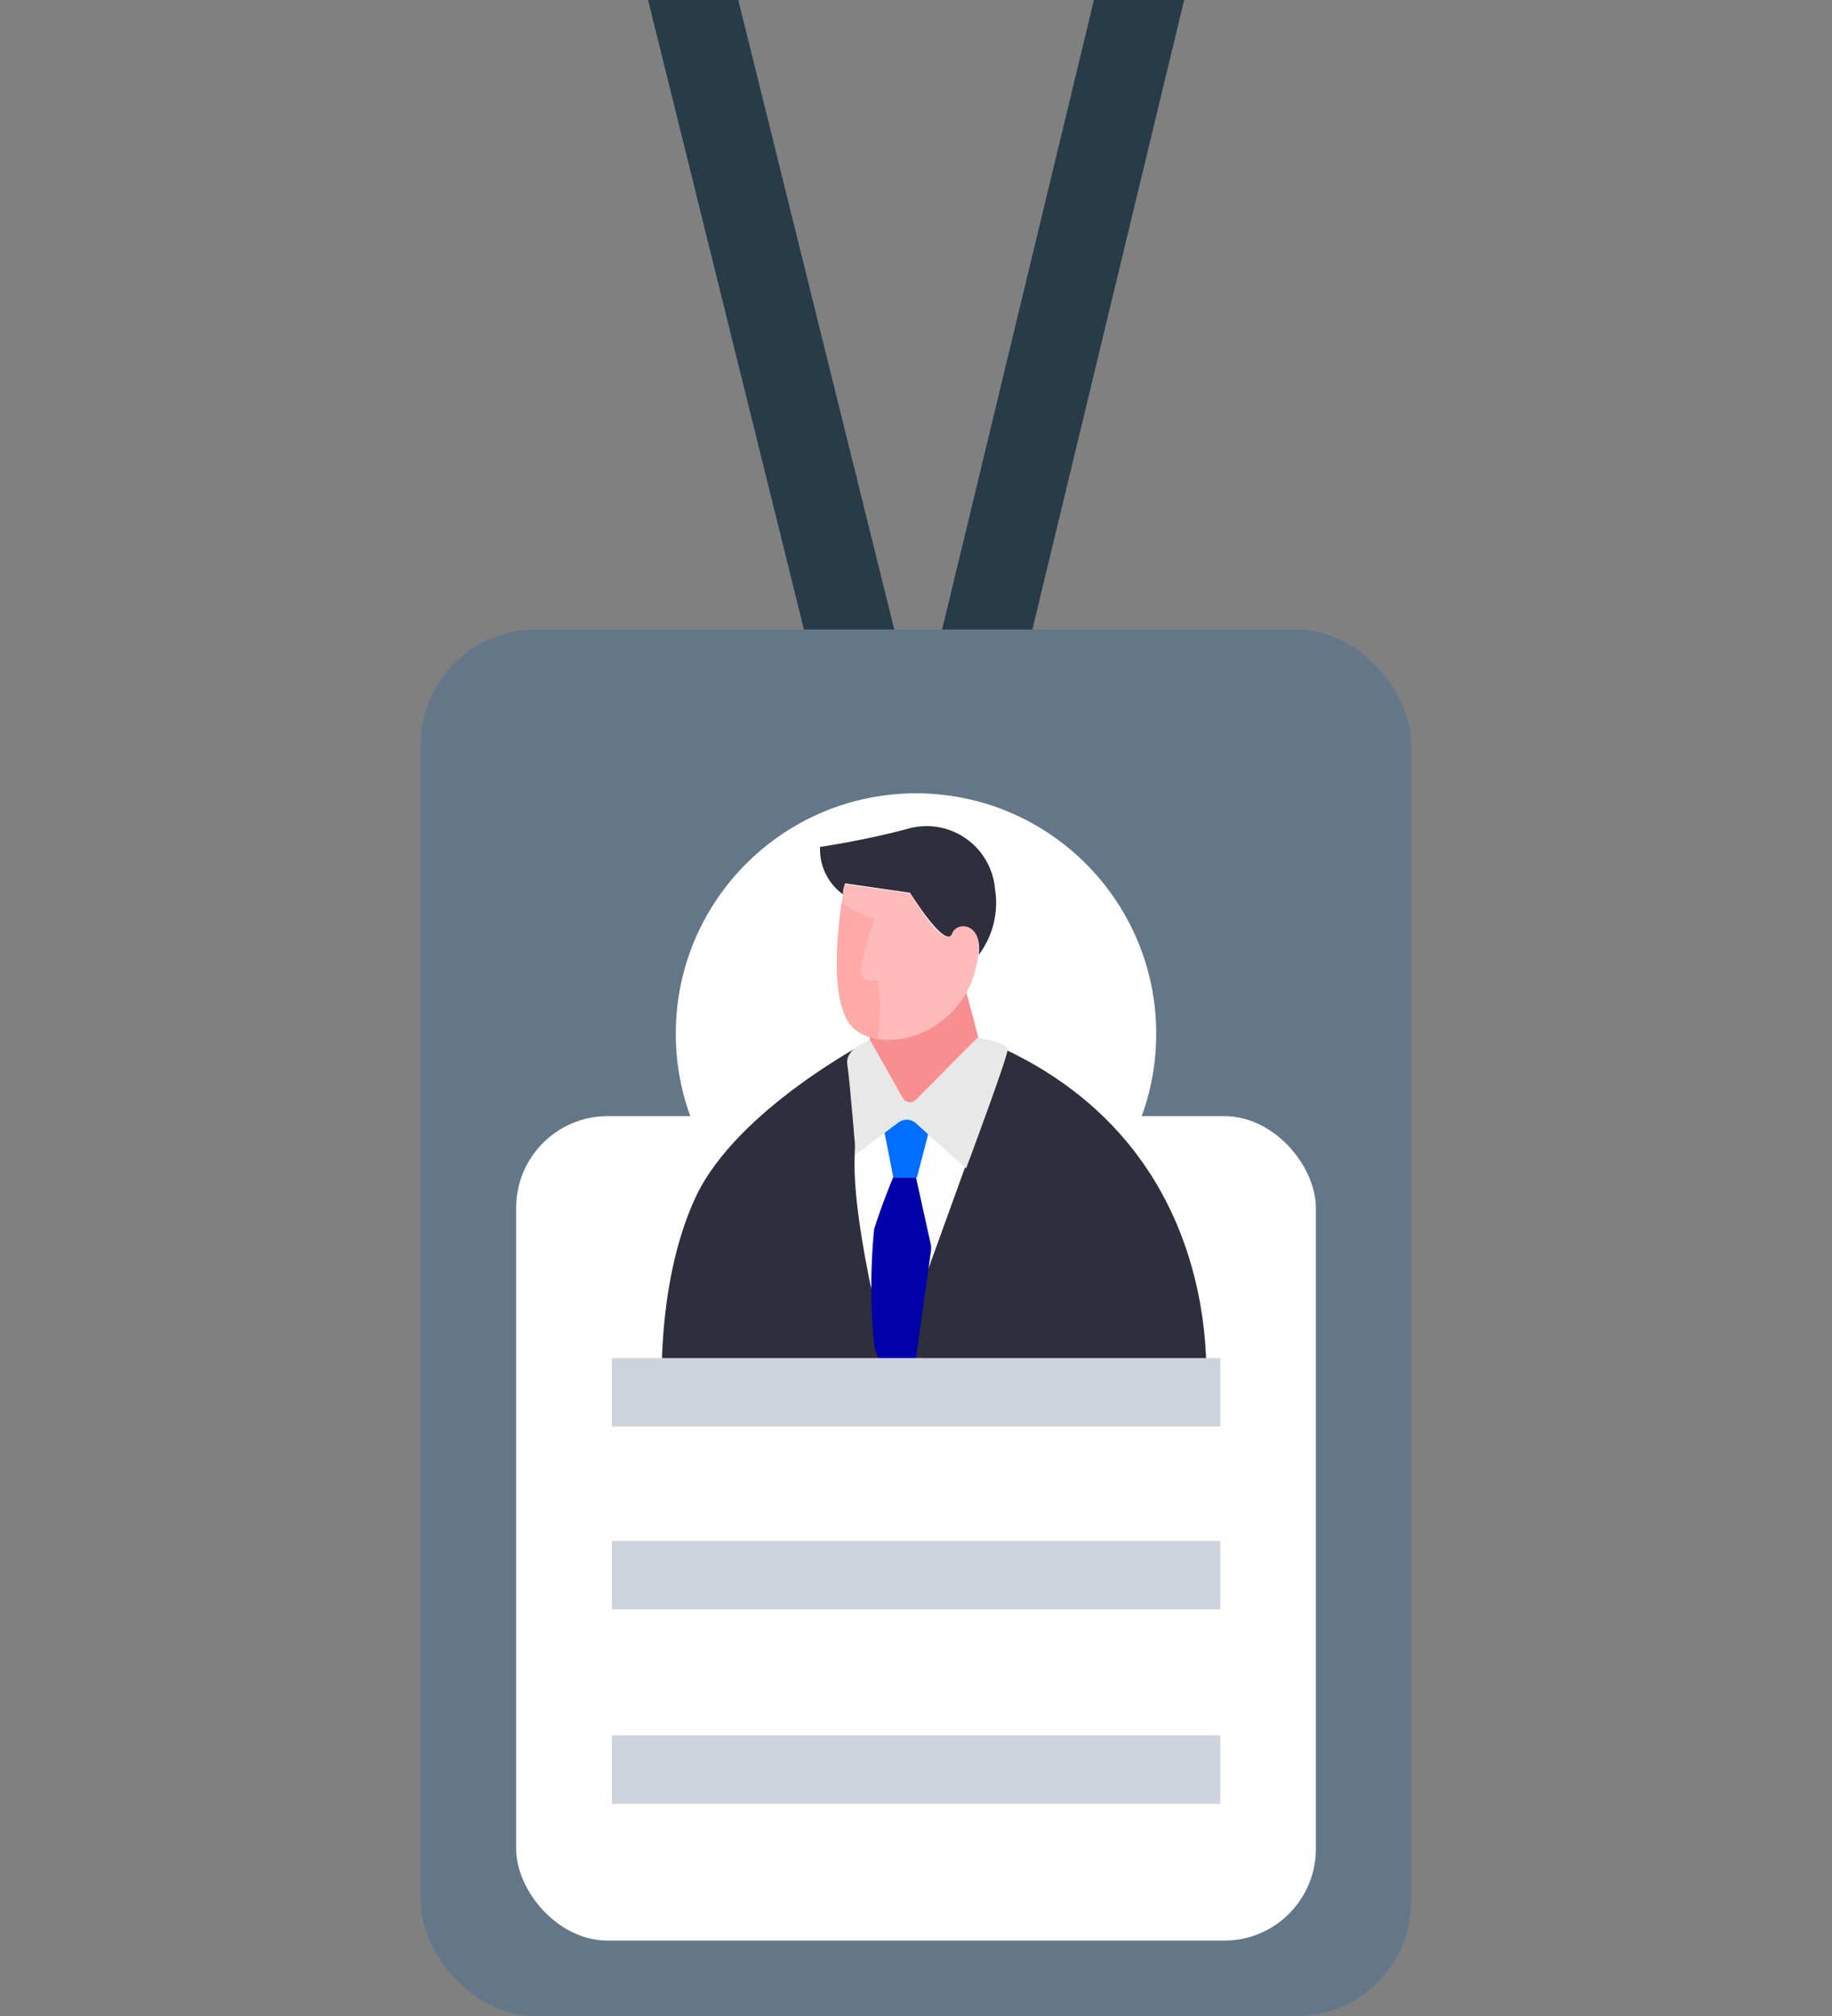 <?xml version="1.0" encoding="UTF-8"?>
<svg width="80px" height="88px" viewBox="0 0 80 88" version="1.1" xmlns="http://www.w3.org/2000/svg" xmlns:xlink="http://www.w3.org/1999/xlink">
    <rect x="0" y="0" width="80" height="88" fill="#808080" stroke="none"/>
    <title>Graphic 03</title>
    <g id="Graphic-03" stroke="none" stroke-width="1" fill="none" fill-rule="evenodd">
        <g id="Asset-2">
            <polygon id="Path" fill="#283B49" fill-rule="nonzero" points="51.71 0 40.16 47.88 28.3 0 32.24 0 40.11 31.75 47.77 0"></polygon>
            <rect id="Rectangle" fill="#637789" fill-rule="nonzero" x="18.38" y="27.48" width="43.24" height="60.52" rx="5"></rect>
            <rect id="Rectangle" fill="#FFFFFF" fill-rule="nonzero" x="22.54" y="48.72" width="34.92" height="35.99" rx="4"></rect>
            <circle id="Oval" fill="#FFFFFF" fill-rule="nonzero" cx="40" cy="45.12" r="10.49"></circle>
            <g id="Group" transform="translate(28.89, 36.061)" fill-rule="nonzero">
                <path d="M9.11,9.339 C9.11,9.339 3.31,12.339 1.5,16.169 C-0.38,20.169 0.04,25.429 0.04,25.429 L23.71,25.429 C23.71,25.429 25.36,13.789 13.83,9.239 C13.83,9.239 11.32,13.449 9.11,9.339 Z" id="Path" fill="#2E2E3C"></path>
                <path d="M9.11,8.009 C9.047,9.726 9.154,11.444 9.43,13.139 C9.84,14.699 14.43,12.929 14.28,11.479 C14.13,10.029 13.11,6.579 13.11,6.579 L9.11,8.009 Z" id="Path" fill="#F98E90"></path>
                <path d="M8.01,2.489 C8.01,2.489 6.93,7.869 8.53,8.939 C10.13,10.009 12.97,8.839 13.66,6.439 C14.35,4.039 12.97,3.909 12.66,4.679 C12.35,5.449 10.85,2.939 10.85,2.939 L7.91,2.519" id="Path" fill="#FFBAB9"></path>
                <path d="M14.56,2.739 C14.481,1.839 14.001,1.021 13.252,0.515 C12.503,0.008 11.565,-0.133 10.7,0.129 C8.93,0.609 6.92,0.909 6.92,0.909 C6.885,1.723 7.261,2.501 7.92,2.979 C7.92,2.719 8,2.549 8.01,2.499 L8.01,2.499 L10.85,2.909 C10.85,2.909 12.42,5.439 12.69,4.679 C12.88,4.159 14.02,4.189 13.85,5.619 C14.47,4.797 14.727,3.756 14.56,2.739 L14.56,2.739 Z" id="Path" fill="#2E2E3C"></path>
                <path d="M13.83,9.239 L10.7,12.659 L9.04,9.349 C9.04,9.349 8.92,9.829 8.78,10.699 C8.58,11.943 8.463,13.2 8.43,14.459 C8.32,17.619 10.02,23.829 10.02,23.829 L15.11,9.759 L13.83,9.239 Z" id="Path" fill="#FEFEFE"></path>
                <path d="M8.77,6.579 C8.46,6.199 9.4,4.049 9.26,4.049 C8.774,3.869 8.305,3.645 7.86,3.379 C7.63,4.949 7.34,8.139 8.53,8.939 C8.802,9.12 9.108,9.243 9.43,9.299 C9.586,8.436 9.586,7.552 9.43,6.689 C9.214,6.827 8.929,6.78 8.77,6.579 Z" id="Path" fill="#FFA9A8"></path>
                <polygon id="Path" fill="#006EFF" points="9.57 12.529 10.12 15.339 11.15 15.339 11.88 12.529"></polygon>
                <path d="M9.11,9.349 C9.11,9.349 8,9.679 8.11,10.399 C8.22,11.119 8.48,14.329 8.48,14.329 L10.34,12.939 C10.555,12.774 10.855,12.774 11.07,12.939 L13.3,14.939 C13.3,14.939 15.11,10.099 15.11,9.759 C15.11,9.419 13.79,9.239 13.79,9.239 L11.11,11.939 C11.03,12.024 10.915,12.064 10.799,12.048 C10.684,12.033 10.584,11.962 10.53,11.859 L9.11,9.349 Z" id="Path" fill="#E8E8E8"></path>
                <path d="M10.11,15.339 C10.11,15.339 9.61,16.529 9.28,17.599 C9.116,19.282 9.116,20.977 9.28,22.659 L10.11,25.349 L10.91,24.639 L11.76,18.569 C11.775,18.473 11.775,18.375 11.76,18.279 L11.11,15.339 L10.11,15.339 Z" id="Path" fill="#0000AA"></path>
            </g>
            <rect id="Rectangle" fill="#CED4DD" fill-rule="nonzero" x="26.72" y="59.28" width="26.57" height="2.99"></rect>
            <rect id="Rectangle" fill="#CED4DD" fill-rule="nonzero" x="26.72" y="67.26" width="26.57" height="2.99"></rect>
            <rect id="Rectangle" fill="#CED4DD" fill-rule="nonzero" x="26.72" y="75.75" width="26.57" height="2.99"></rect>
            <rect id="Rectangle" x="0" y="0" width="80" height="88"></rect>
        </g>
    </g>
</svg>